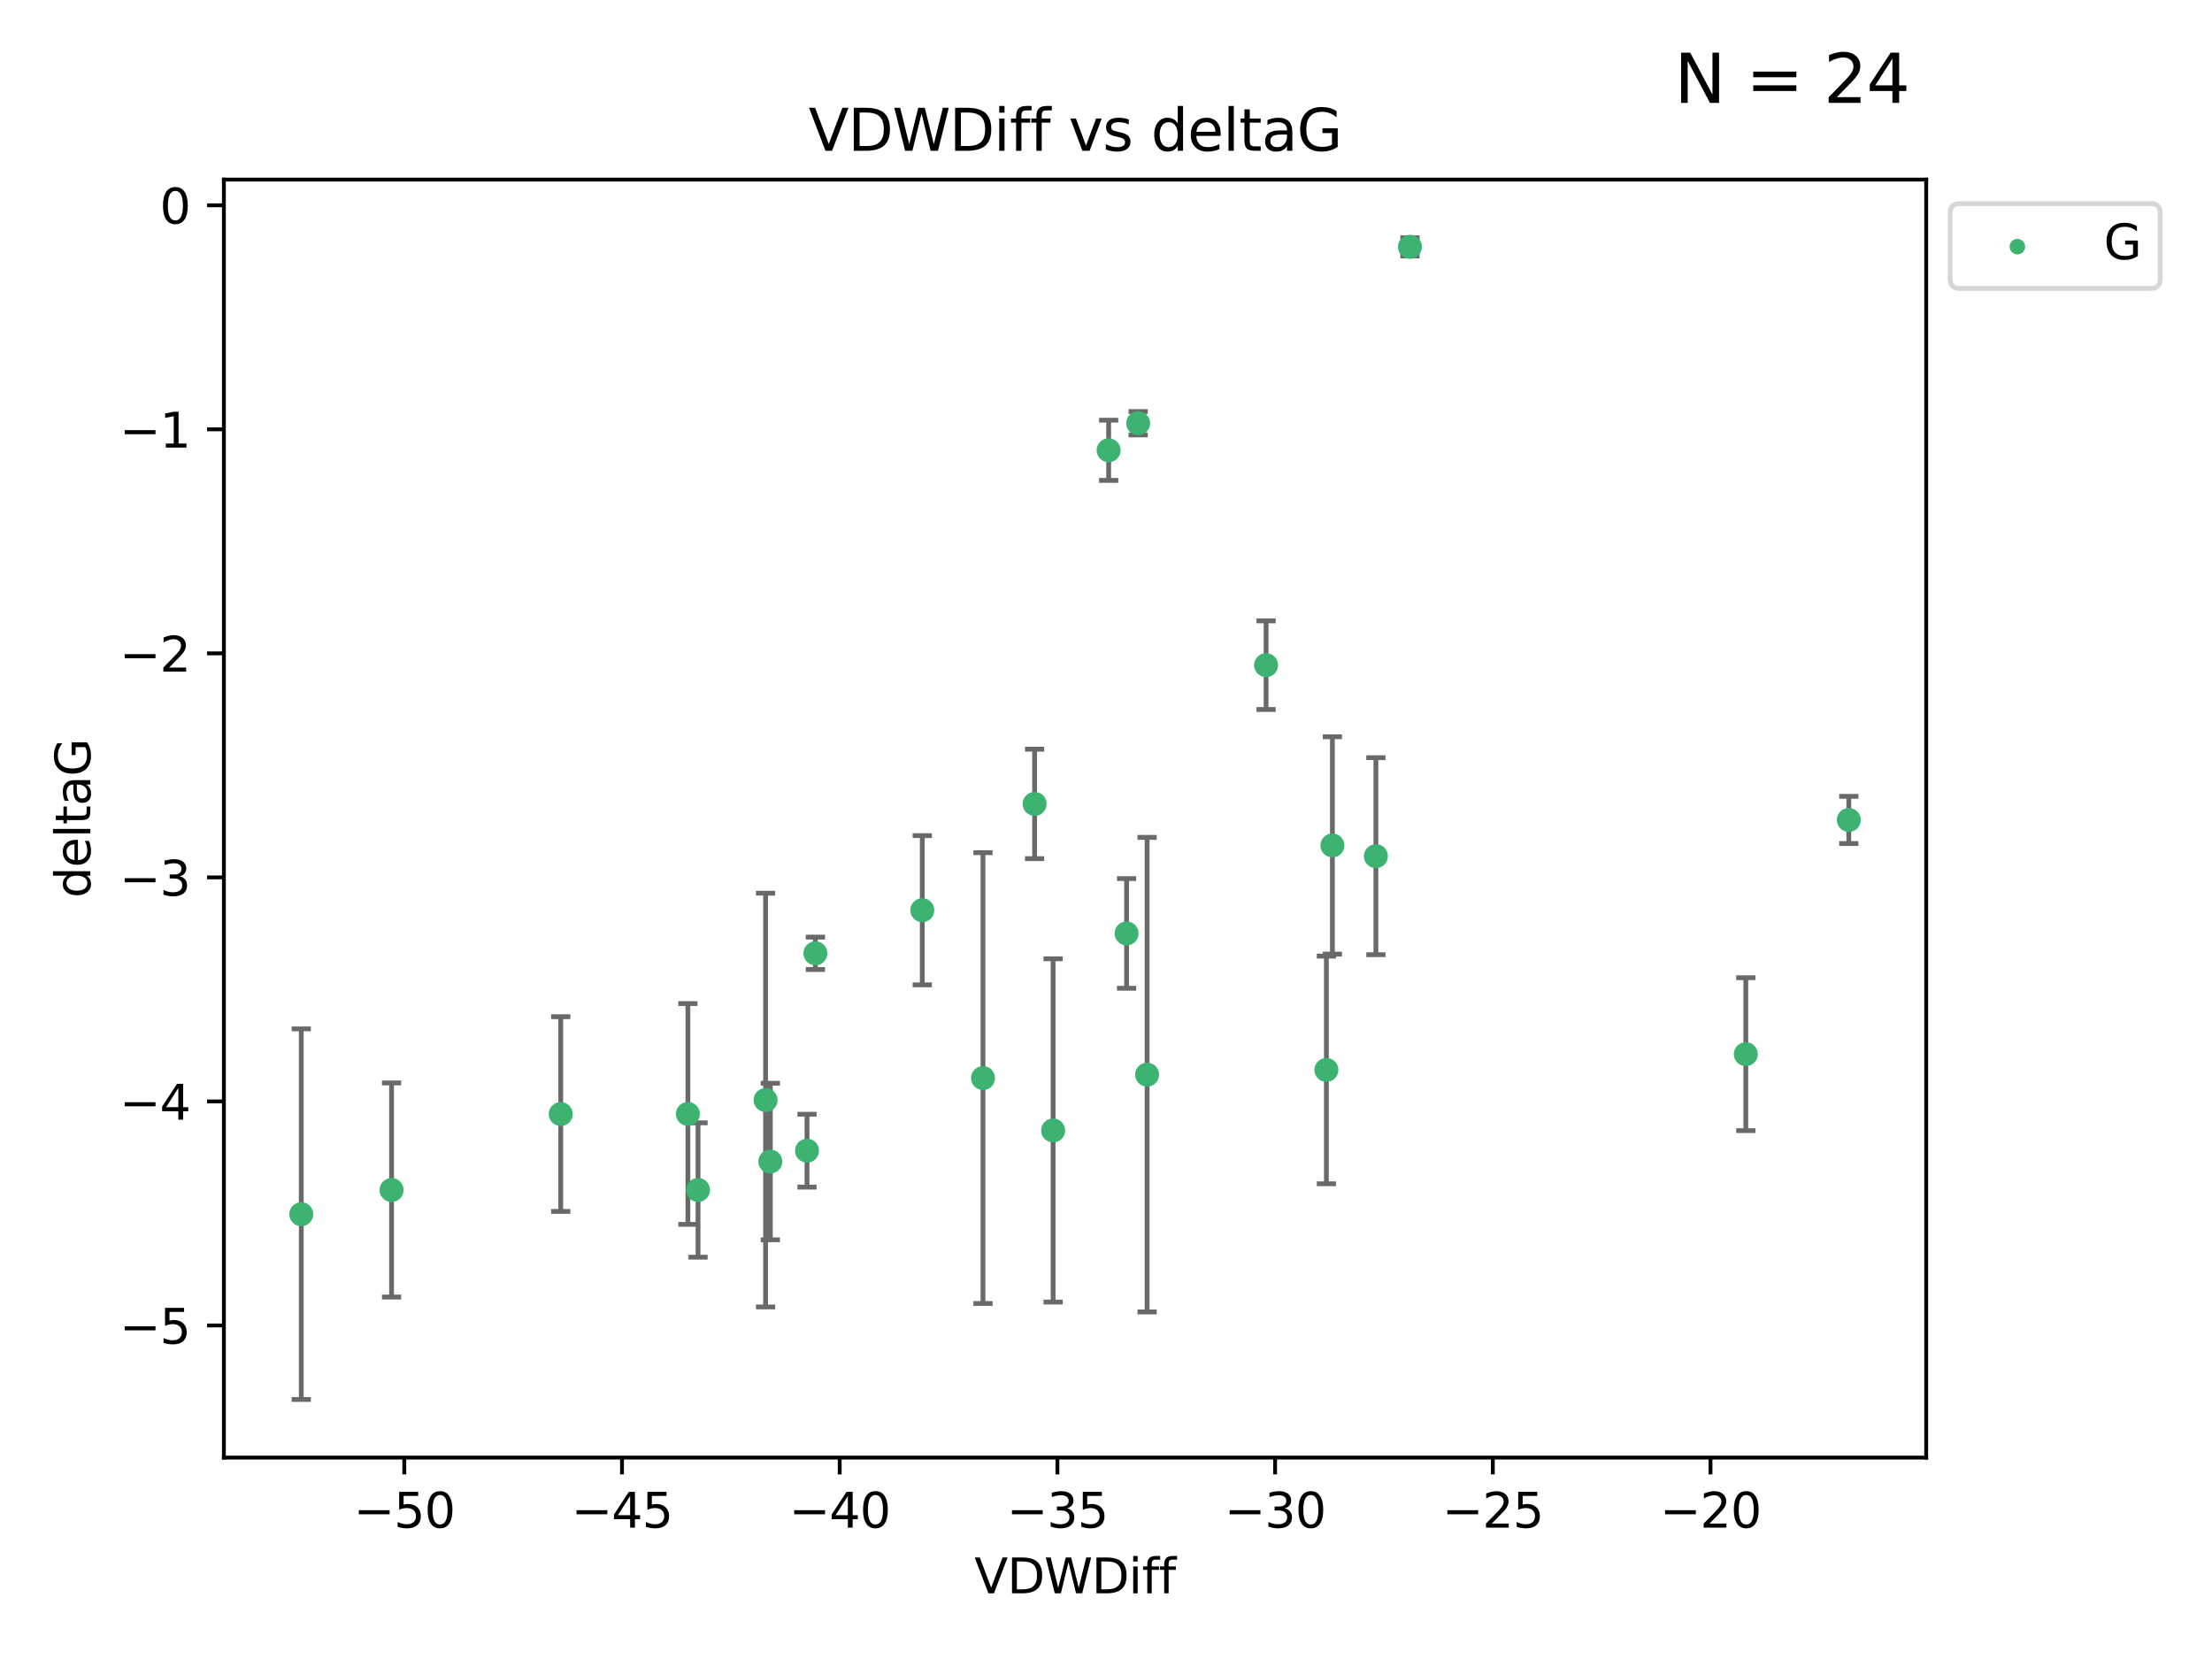 <?xml version="1.0" encoding="utf-8" standalone="no"?>
<!DOCTYPE svg PUBLIC "-//W3C//DTD SVG 1.1//EN"
  "http://www.w3.org/Graphics/SVG/1.1/DTD/svg11.dtd">
<svg xmlns:xlink="http://www.w3.org/1999/xlink" width="460.8pt" height="345.6pt" viewBox="0 0 460.8 345.6" xmlns="http://www.w3.org/2000/svg" version="1.1">
 <defs>
  <style type="text/css">*{stroke-linejoin: round; stroke-linecap: butt}</style>
 </defs>
 <g id="figure_1">
  <g id="patch_1">
   <path d="M 0 345.6 
L 460.8 345.6 
L 460.8 0 
L 0 0 
z
" style="fill: #ffffff"/>
  </g>
  <g id="axes_1">
   <g id="patch_2">
    <path d="M 46.64 303.64 
L 401.26 303.64 
L 401.26 37.411 
L 46.64 37.411 
z
" style="fill: #ffffff"/>
   </g>
   <g id="PathCollection_1">
    <defs>
     <path id="m2645692107" d="M 0 1.118 
C 0.297 1.118 0.581 1 0.791 0.791 
C 1 0.581 1.118 0.297 1.118 0 
C 1.118 -0.297 1 -0.581 0.791 -0.791 
C 0.581 -1 0.297 -1.118 0 -1.118 
C -0.297 -1.118 -0.581 -1 -0.791 -0.791 
C -1 -0.581 -1.118 -0.297 -1.118 0 
C -1.118 0.297 -1 0.581 -0.791 0.791 
C -0.581 1 -0.297 1.118 0 1.118 
z
" style="stroke: #3cb371"/>
    </defs>
    <g clip-path="url(#p672a9cd731)">
     <use xlink:href="#m2645692107" x="81.57" y="247.899" style="fill: #3cb371; stroke: #3cb371"/>
     <use xlink:href="#m2645692107" x="62.759" y="252.937" style="fill: #3cb371; stroke: #3cb371"/>
     <use xlink:href="#m2645692107" x="143.304" y="232.058" style="fill: #3cb371; stroke: #3cb371"/>
     <use xlink:href="#m2645692107" x="159.485" y="229.166" style="fill: #3cb371; stroke: #3cb371"/>
     <use xlink:href="#m2645692107" x="168.115" y="239.706" style="fill: #3cb371; stroke: #3cb371"/>
     <use xlink:href="#m2645692107" x="160.47" y="241.971" style="fill: #3cb371; stroke: #3cb371"/>
     <use xlink:href="#m2645692107" x="116.812" y="232.077" style="fill: #3cb371; stroke: #3cb371"/>
     <use xlink:href="#m2645692107" x="145.413" y="247.901" style="fill: #3cb371; stroke: #3cb371"/>
     <use xlink:href="#m2645692107" x="234.688" y="194.45" style="fill: #3cb371; stroke: #3cb371"/>
     <use xlink:href="#m2645692107" x="219.381" y="235.491" style="fill: #3cb371; stroke: #3cb371"/>
     <use xlink:href="#m2645692107" x="263.748" y="138.564" style="fill: #3cb371; stroke: #3cb371"/>
     <use xlink:href="#m2645692107" x="215.529" y="167.47" style="fill: #3cb371; stroke: #3cb371"/>
     <use xlink:href="#m2645692107" x="286.625" y="178.356" style="fill: #3cb371; stroke: #3cb371"/>
     <use xlink:href="#m2645692107" x="204.778" y="224.582" style="fill: #3cb371; stroke: #3cb371"/>
     <use xlink:href="#m2645692107" x="169.864" y="198.593" style="fill: #3cb371; stroke: #3cb371"/>
     <use xlink:href="#m2645692107" x="238.964" y="223.868" style="fill: #3cb371; stroke: #3cb371"/>
     <use xlink:href="#m2645692107" x="192.128" y="189.617" style="fill: #3cb371; stroke: #3cb371"/>
     <use xlink:href="#m2645692107" x="277.561" y="176.121" style="fill: #3cb371; stroke: #3cb371"/>
     <use xlink:href="#m2645692107" x="276.311" y="222.887" style="fill: #3cb371; stroke: #3cb371"/>
     <use xlink:href="#m2645692107" x="230.955" y="93.801" style="fill: #3cb371; stroke: #3cb371"/>
     <use xlink:href="#m2645692107" x="293.721" y="51.422" style="fill: #3cb371; stroke: #3cb371"/>
     <use xlink:href="#m2645692107" x="237.099" y="88.163" style="fill: #3cb371; stroke: #3cb371"/>
     <use xlink:href="#m2645692107" x="385.141" y="170.811" style="fill: #3cb371; stroke: #3cb371"/>
     <use xlink:href="#m2645692107" x="363.685" y="219.602" style="fill: #3cb371; stroke: #3cb371"/>
    </g>
   </g>
   <g id="matplotlib.axis_1">
    <g id="xtick_1">
     <g id="line2d_1">
      <defs>
       <path id="me0c4b0bb74" d="M 0 0 
L 0 3.5 
" style="stroke: #000000; stroke-width: 0.8"/>
      </defs>
      <g>
       <use xlink:href="#me0c4b0bb74" x="84.223" y="303.64" style="stroke: #000000; stroke-width: 0.8"/>
      </g>
     </g>
     <g id="text_1">
      <!-- −50 -->
      <g transform="translate(73.67 318.238)scale(0.1 -0.1)">
       <defs>
        <path id="DejaVuSans-2212" d="M 678 2272 
L 4684 2272 
L 4684 1741 
L 678 1741 
L 678 2272 
z
" transform="scale(0.016)"/>
        <path id="DejaVuSans-35" d="M 691 4666 
L 3169 4666 
L 3169 4134 
L 1269 4134 
L 1269 2991 
Q 1406 3038 1543 3061 
Q 1681 3084 1819 3084 
Q 2600 3084 3056 2656 
Q 3513 2228 3513 1497 
Q 3513 744 3044 326 
Q 2575 -91 1722 -91 
Q 1428 -91 1123 -41 
Q 819 9 494 109 
L 494 744 
Q 775 591 1075 516 
Q 1375 441 1709 441 
Q 2250 441 2565 725 
Q 2881 1009 2881 1497 
Q 2881 1984 2565 2268 
Q 2250 2553 1709 2553 
Q 1456 2553 1204 2497 
Q 953 2441 691 2322 
L 691 4666 
z
" transform="scale(0.016)"/>
        <path id="DejaVuSans-30" d="M 2034 4250 
Q 1547 4250 1301 3770 
Q 1056 3291 1056 2328 
Q 1056 1369 1301 889 
Q 1547 409 2034 409 
Q 2525 409 2770 889 
Q 3016 1369 3016 2328 
Q 3016 3291 2770 3770 
Q 2525 4250 2034 4250 
z
M 2034 4750 
Q 2819 4750 3233 4129 
Q 3647 3509 3647 2328 
Q 3647 1150 3233 529 
Q 2819 -91 2034 -91 
Q 1250 -91 836 529 
Q 422 1150 422 2328 
Q 422 3509 836 4129 
Q 1250 4750 2034 4750 
z
" transform="scale(0.016)"/>
       </defs>
       <use xlink:href="#DejaVuSans-2212"/>
       <use xlink:href="#DejaVuSans-35" x="83.789"/>
       <use xlink:href="#DejaVuSans-30" x="147.412"/>
      </g>
     </g>
    </g>
    <g id="xtick_2">
     <g id="line2d_2">
      <g>
       <use xlink:href="#me0c4b0bb74" x="129.574" y="303.64" style="stroke: #000000; stroke-width: 0.8"/>
      </g>
     </g>
     <g id="text_2">
      <!-- −45 -->
      <g transform="translate(119.021 318.238)scale(0.1 -0.1)">
       <defs>
        <path id="DejaVuSans-34" d="M 2419 4116 
L 825 1625 
L 2419 1625 
L 2419 4116 
z
M 2253 4666 
L 3047 4666 
L 3047 1625 
L 3713 1625 
L 3713 1100 
L 3047 1100 
L 3047 0 
L 2419 0 
L 2419 1100 
L 313 1100 
L 313 1709 
L 2253 4666 
z
" transform="scale(0.016)"/>
       </defs>
       <use xlink:href="#DejaVuSans-2212"/>
       <use xlink:href="#DejaVuSans-34" x="83.789"/>
       <use xlink:href="#DejaVuSans-35" x="147.412"/>
      </g>
     </g>
    </g>
    <g id="xtick_3">
     <g id="line2d_3">
      <g>
       <use xlink:href="#me0c4b0bb74" x="174.925" y="303.64" style="stroke: #000000; stroke-width: 0.8"/>
      </g>
     </g>
     <g id="text_3">
      <!-- −40 -->
      <g transform="translate(164.372 318.238)scale(0.1 -0.1)">
       <use xlink:href="#DejaVuSans-2212"/>
       <use xlink:href="#DejaVuSans-34" x="83.789"/>
       <use xlink:href="#DejaVuSans-30" x="147.412"/>
      </g>
     </g>
    </g>
    <g id="xtick_4">
     <g id="line2d_4">
      <g>
       <use xlink:href="#me0c4b0bb74" x="220.276" y="303.64" style="stroke: #000000; stroke-width: 0.8"/>
      </g>
     </g>
     <g id="text_4">
      <!-- −35 -->
      <g transform="translate(209.723 318.238)scale(0.1 -0.1)">
       <defs>
        <path id="DejaVuSans-33" d="M 2597 2516 
Q 3050 2419 3304 2112 
Q 3559 1806 3559 1356 
Q 3559 666 3084 287 
Q 2609 -91 1734 -91 
Q 1441 -91 1130 -33 
Q 819 25 488 141 
L 488 750 
Q 750 597 1062 519 
Q 1375 441 1716 441 
Q 2309 441 2620 675 
Q 2931 909 2931 1356 
Q 2931 1769 2642 2001 
Q 2353 2234 1838 2234 
L 1294 2234 
L 1294 2753 
L 1863 2753 
Q 2328 2753 2575 2939 
Q 2822 3125 2822 3475 
Q 2822 3834 2567 4026 
Q 2313 4219 1838 4219 
Q 1578 4219 1281 4162 
Q 984 4106 628 3988 
L 628 4550 
Q 988 4650 1302 4700 
Q 1616 4750 1894 4750 
Q 2613 4750 3031 4423 
Q 3450 4097 3450 3541 
Q 3450 3153 3228 2886 
Q 3006 2619 2597 2516 
z
" transform="scale(0.016)"/>
       </defs>
       <use xlink:href="#DejaVuSans-2212"/>
       <use xlink:href="#DejaVuSans-33" x="83.789"/>
       <use xlink:href="#DejaVuSans-35" x="147.412"/>
      </g>
     </g>
    </g>
    <g id="xtick_5">
     <g id="line2d_5">
      <g>
       <use xlink:href="#me0c4b0bb74" x="265.627" y="303.64" style="stroke: #000000; stroke-width: 0.8"/>
      </g>
     </g>
     <g id="text_5">
      <!-- −30 -->
      <g transform="translate(255.074 318.238)scale(0.1 -0.1)">
       <use xlink:href="#DejaVuSans-2212"/>
       <use xlink:href="#DejaVuSans-33" x="83.789"/>
       <use xlink:href="#DejaVuSans-30" x="147.412"/>
      </g>
     </g>
    </g>
    <g id="xtick_6">
     <g id="line2d_6">
      <g>
       <use xlink:href="#me0c4b0bb74" x="310.978" y="303.64" style="stroke: #000000; stroke-width: 0.8"/>
      </g>
     </g>
     <g id="text_6">
      <!-- −25 -->
      <g transform="translate(300.425 318.238)scale(0.1 -0.1)">
       <defs>
        <path id="DejaVuSans-32" d="M 1228 531 
L 3431 531 
L 3431 0 
L 469 0 
L 469 531 
Q 828 903 1448 1529 
Q 2069 2156 2228 2338 
Q 2531 2678 2651 2914 
Q 2772 3150 2772 3378 
Q 2772 3750 2511 3984 
Q 2250 4219 1831 4219 
Q 1534 4219 1204 4116 
Q 875 4013 500 3803 
L 500 4441 
Q 881 4594 1212 4672 
Q 1544 4750 1819 4750 
Q 2544 4750 2975 4387 
Q 3406 4025 3406 3419 
Q 3406 3131 3298 2873 
Q 3191 2616 2906 2266 
Q 2828 2175 2409 1742 
Q 1991 1309 1228 531 
z
" transform="scale(0.016)"/>
       </defs>
       <use xlink:href="#DejaVuSans-2212"/>
       <use xlink:href="#DejaVuSans-32" x="83.789"/>
       <use xlink:href="#DejaVuSans-35" x="147.412"/>
      </g>
     </g>
    </g>
    <g id="xtick_7">
     <g id="line2d_7">
      <g>
       <use xlink:href="#me0c4b0bb74" x="356.329" y="303.64" style="stroke: #000000; stroke-width: 0.8"/>
      </g>
     </g>
     <g id="text_7">
      <!-- −20 -->
      <g transform="translate(345.776 318.238)scale(0.1 -0.1)">
       <use xlink:href="#DejaVuSans-2212"/>
       <use xlink:href="#DejaVuSans-32" x="83.789"/>
       <use xlink:href="#DejaVuSans-30" x="147.412"/>
      </g>
     </g>
    </g>
    <g id="text_8">
     <!-- VDWDiff -->
     <g transform="translate(202.977 331.917)scale(0.1 -0.1)">
      <defs>
       <path id="DejaVuSans-56" d="M 1831 0 
L 50 4666 
L 709 4666 
L 2188 738 
L 3669 4666 
L 4325 4666 
L 2547 0 
L 1831 0 
z
" transform="scale(0.016)"/>
       <path id="DejaVuSans-44" d="M 1259 4147 
L 1259 519 
L 2022 519 
Q 2988 519 3436 956 
Q 3884 1394 3884 2338 
Q 3884 3275 3436 3711 
Q 2988 4147 2022 4147 
L 1259 4147 
z
M 628 4666 
L 1925 4666 
Q 3281 4666 3915 4102 
Q 4550 3538 4550 2338 
Q 4550 1131 3912 565 
Q 3275 0 1925 0 
L 628 0 
L 628 4666 
z
" transform="scale(0.016)"/>
       <path id="DejaVuSans-57" d="M 213 4666 
L 850 4666 
L 1831 722 
L 2809 4666 
L 3519 4666 
L 4500 722 
L 5478 4666 
L 6119 4666 
L 4947 0 
L 4153 0 
L 3169 4050 
L 2175 0 
L 1381 0 
L 213 4666 
z
" transform="scale(0.016)"/>
       <path id="DejaVuSans-69" d="M 603 3500 
L 1178 3500 
L 1178 0 
L 603 0 
L 603 3500 
z
M 603 4863 
L 1178 4863 
L 1178 4134 
L 603 4134 
L 603 4863 
z
" transform="scale(0.016)"/>
       <path id="DejaVuSans-66" d="M 2375 4863 
L 2375 4384 
L 1825 4384 
Q 1516 4384 1395 4259 
Q 1275 4134 1275 3809 
L 1275 3500 
L 2222 3500 
L 2222 3053 
L 1275 3053 
L 1275 0 
L 697 0 
L 697 3053 
L 147 3053 
L 147 3500 
L 697 3500 
L 697 3744 
Q 697 4328 969 4595 
Q 1241 4863 1831 4863 
L 2375 4863 
z
" transform="scale(0.016)"/>
      </defs>
      <use xlink:href="#DejaVuSans-56"/>
      <use xlink:href="#DejaVuSans-44" x="68.408"/>
      <use xlink:href="#DejaVuSans-57" x="145.41"/>
      <use xlink:href="#DejaVuSans-44" x="244.287"/>
      <use xlink:href="#DejaVuSans-69" x="321.289"/>
      <use xlink:href="#DejaVuSans-66" x="349.072"/>
      <use xlink:href="#DejaVuSans-66" x="384.277"/>
     </g>
    </g>
   </g>
   <g id="matplotlib.axis_2">
    <g id="ytick_1">
     <g id="line2d_8">
      <defs>
       <path id="m57f7868197" d="M 0 0 
L -3.5 0 
" style="stroke: #000000; stroke-width: 0.8"/>
      </defs>
      <g>
       <use xlink:href="#m57f7868197" x="46.64" y="276.118" style="stroke: #000000; stroke-width: 0.8"/>
      </g>
     </g>
     <g id="text_9">
      <!-- −5 -->
      <g transform="translate(24.898 279.918)scale(0.1 -0.1)">
       <use xlink:href="#DejaVuSans-2212"/>
       <use xlink:href="#DejaVuSans-35" x="83.789"/>
      </g>
     </g>
    </g>
    <g id="ytick_2">
     <g id="line2d_9">
      <g>
       <use xlink:href="#m57f7868197" x="46.64" y="229.449" style="stroke: #000000; stroke-width: 0.8"/>
      </g>
     </g>
     <g id="text_10">
      <!-- −4 -->
      <g transform="translate(24.898 233.248)scale(0.1 -0.1)">
       <use xlink:href="#DejaVuSans-2212"/>
       <use xlink:href="#DejaVuSans-34" x="83.789"/>
      </g>
     </g>
    </g>
    <g id="ytick_3">
     <g id="line2d_10">
      <g>
       <use xlink:href="#m57f7868197" x="46.64" y="182.779" style="stroke: #000000; stroke-width: 0.8"/>
      </g>
     </g>
     <g id="text_11">
      <!-- −3 -->
      <g transform="translate(24.898 186.579)scale(0.1 -0.1)">
       <use xlink:href="#DejaVuSans-2212"/>
       <use xlink:href="#DejaVuSans-33" x="83.789"/>
      </g>
     </g>
    </g>
    <g id="ytick_4">
     <g id="line2d_11">
      <g>
       <use xlink:href="#m57f7868197" x="46.64" y="136.11" style="stroke: #000000; stroke-width: 0.8"/>
      </g>
     </g>
     <g id="text_12">
      <!-- −2 -->
      <g transform="translate(24.898 139.909)scale(0.1 -0.1)">
       <use xlink:href="#DejaVuSans-2212"/>
       <use xlink:href="#DejaVuSans-32" x="83.789"/>
      </g>
     </g>
    </g>
    <g id="ytick_5">
     <g id="line2d_12">
      <g>
       <use xlink:href="#m57f7868197" x="46.64" y="89.441" style="stroke: #000000; stroke-width: 0.8"/>
      </g>
     </g>
     <g id="text_13">
      <!-- −1 -->
      <g transform="translate(24.898 93.24)scale(0.1 -0.1)">
       <defs>
        <path id="DejaVuSans-31" d="M 794 531 
L 1825 531 
L 1825 4091 
L 703 3866 
L 703 4441 
L 1819 4666 
L 2450 4666 
L 2450 531 
L 3481 531 
L 3481 0 
L 794 0 
L 794 531 
z
" transform="scale(0.016)"/>
       </defs>
       <use xlink:href="#DejaVuSans-2212"/>
       <use xlink:href="#DejaVuSans-31" x="83.789"/>
      </g>
     </g>
    </g>
    <g id="ytick_6">
     <g id="line2d_13">
      <g>
       <use xlink:href="#m57f7868197" x="46.64" y="42.771" style="stroke: #000000; stroke-width: 0.8"/>
      </g>
     </g>
     <g id="text_14">
      <!-- 0 -->
      <g transform="translate(33.278 46.57)scale(0.1 -0.1)">
       <use xlink:href="#DejaVuSans-30"/>
      </g>
     </g>
    </g>
    <g id="text_15">
     <!-- deltaG -->
     <g transform="translate(18.818 187.064)rotate(-90)scale(0.1 -0.1)">
      <defs>
       <path id="DejaVuSans-64" d="M 2906 2969 
L 2906 4863 
L 3481 4863 
L 3481 0 
L 2906 0 
L 2906 525 
Q 2725 213 2448 61 
Q 2172 -91 1784 -91 
Q 1150 -91 751 415 
Q 353 922 353 1747 
Q 353 2572 751 3078 
Q 1150 3584 1784 3584 
Q 2172 3584 2448 3432 
Q 2725 3281 2906 2969 
z
M 947 1747 
Q 947 1113 1208 752 
Q 1469 391 1925 391 
Q 2381 391 2643 752 
Q 2906 1113 2906 1747 
Q 2906 2381 2643 2742 
Q 2381 3103 1925 3103 
Q 1469 3103 1208 2742 
Q 947 2381 947 1747 
z
" transform="scale(0.016)"/>
       <path id="DejaVuSans-65" d="M 3597 1894 
L 3597 1613 
L 953 1613 
Q 991 1019 1311 708 
Q 1631 397 2203 397 
Q 2534 397 2845 478 
Q 3156 559 3463 722 
L 3463 178 
Q 3153 47 2828 -22 
Q 2503 -91 2169 -91 
Q 1331 -91 842 396 
Q 353 884 353 1716 
Q 353 2575 817 3079 
Q 1281 3584 2069 3584 
Q 2775 3584 3186 3129 
Q 3597 2675 3597 1894 
z
M 3022 2063 
Q 3016 2534 2758 2815 
Q 2500 3097 2075 3097 
Q 1594 3097 1305 2825 
Q 1016 2553 972 2059 
L 3022 2063 
z
" transform="scale(0.016)"/>
       <path id="DejaVuSans-6c" d="M 603 4863 
L 1178 4863 
L 1178 0 
L 603 0 
L 603 4863 
z
" transform="scale(0.016)"/>
       <path id="DejaVuSans-74" d="M 1172 4494 
L 1172 3500 
L 2356 3500 
L 2356 3053 
L 1172 3053 
L 1172 1153 
Q 1172 725 1289 603 
Q 1406 481 1766 481 
L 2356 481 
L 2356 0 
L 1766 0 
Q 1100 0 847 248 
Q 594 497 594 1153 
L 594 3053 
L 172 3053 
L 172 3500 
L 594 3500 
L 594 4494 
L 1172 4494 
z
" transform="scale(0.016)"/>
       <path id="DejaVuSans-61" d="M 2194 1759 
Q 1497 1759 1228 1600 
Q 959 1441 959 1056 
Q 959 750 1161 570 
Q 1363 391 1709 391 
Q 2188 391 2477 730 
Q 2766 1069 2766 1631 
L 2766 1759 
L 2194 1759 
z
M 3341 1997 
L 3341 0 
L 2766 0 
L 2766 531 
Q 2569 213 2275 61 
Q 1981 -91 1556 -91 
Q 1019 -91 701 211 
Q 384 513 384 1019 
Q 384 1609 779 1909 
Q 1175 2209 1959 2209 
L 2766 2209 
L 2766 2266 
Q 2766 2663 2505 2880 
Q 2244 3097 1772 3097 
Q 1472 3097 1187 3025 
Q 903 2953 641 2809 
L 641 3341 
Q 956 3463 1253 3523 
Q 1550 3584 1831 3584 
Q 2591 3584 2966 3190 
Q 3341 2797 3341 1997 
z
" transform="scale(0.016)"/>
       <path id="DejaVuSans-47" d="M 3809 666 
L 3809 1919 
L 2778 1919 
L 2778 2438 
L 4434 2438 
L 4434 434 
Q 4069 175 3628 42 
Q 3188 -91 2688 -91 
Q 1594 -91 976 548 
Q 359 1188 359 2328 
Q 359 3472 976 4111 
Q 1594 4750 2688 4750 
Q 3144 4750 3555 4637 
Q 3966 4525 4313 4306 
L 4313 3634 
Q 3963 3931 3569 4081 
Q 3175 4231 2741 4231 
Q 1884 4231 1454 3753 
Q 1025 3275 1025 2328 
Q 1025 1384 1454 906 
Q 1884 428 2741 428 
Q 3075 428 3337 486 
Q 3600 544 3809 666 
z
" transform="scale(0.016)"/>
      </defs>
      <use xlink:href="#DejaVuSans-64"/>
      <use xlink:href="#DejaVuSans-65" x="63.477"/>
      <use xlink:href="#DejaVuSans-6c" x="125"/>
      <use xlink:href="#DejaVuSans-74" x="152.783"/>
      <use xlink:href="#DejaVuSans-61" x="191.992"/>
      <use xlink:href="#DejaVuSans-47" x="253.271"/>
     </g>
    </g>
   </g>
   <g id="LineCollection_1">
    <path d="M 81.57 270.202 
L 81.57 225.596 
" clip-path="url(#p672a9cd731)" style="fill: none; stroke: #696969"/>
    <path d="M 62.759 291.539 
L 62.759 214.336 
" clip-path="url(#p672a9cd731)" style="fill: none; stroke: #696969"/>
    <path d="M 143.304 255.052 
L 143.304 209.064 
" clip-path="url(#p672a9cd731)" style="fill: none; stroke: #696969"/>
    <path d="M 159.485 272.263 
L 159.485 186.069 
" clip-path="url(#p672a9cd731)" style="fill: none; stroke: #696969"/>
    <path d="M 168.115 247.296 
L 168.115 232.116 
" clip-path="url(#p672a9cd731)" style="fill: none; stroke: #696969"/>
    <path d="M 160.47 258.278 
L 160.47 225.665 
" clip-path="url(#p672a9cd731)" style="fill: none; stroke: #696969"/>
    <path d="M 116.812 252.36 
L 116.812 211.795 
" clip-path="url(#p672a9cd731)" style="fill: none; stroke: #696969"/>
    <path d="M 145.413 261.899 
L 145.413 233.903 
" clip-path="url(#p672a9cd731)" style="fill: none; stroke: #696969"/>
    <path d="M 234.688 205.874 
L 234.688 183.027 
" clip-path="url(#p672a9cd731)" style="fill: none; stroke: #696969"/>
    <path d="M 219.381 271.244 
L 219.381 199.738 
" clip-path="url(#p672a9cd731)" style="fill: none; stroke: #696969"/>
    <path d="M 263.748 147.799 
L 263.748 129.329 
" clip-path="url(#p672a9cd731)" style="fill: none; stroke: #696969"/>
    <path d="M 215.529 178.872 
L 215.529 156.068 
" clip-path="url(#p672a9cd731)" style="fill: none; stroke: #696969"/>
    <path d="M 286.625 198.882 
L 286.625 157.831 
" clip-path="url(#p672a9cd731)" style="fill: none; stroke: #696969"/>
    <path d="M 204.778 271.541 
L 204.778 177.624 
" clip-path="url(#p672a9cd731)" style="fill: none; stroke: #696969"/>
    <path d="M 169.864 201.966 
L 169.864 195.221 
" clip-path="url(#p672a9cd731)" style="fill: none; stroke: #696969"/>
    <path d="M 238.964 273.298 
L 238.964 174.439 
" clip-path="url(#p672a9cd731)" style="fill: none; stroke: #696969"/>
    <path d="M 192.128 205.159 
L 192.128 174.075 
" clip-path="url(#p672a9cd731)" style="fill: none; stroke: #696969"/>
    <path d="M 277.561 198.757 
L 277.561 153.486 
" clip-path="url(#p672a9cd731)" style="fill: none; stroke: #696969"/>
    <path d="M 276.311 246.599 
L 276.311 199.174 
" clip-path="url(#p672a9cd731)" style="fill: none; stroke: #696969"/>
    <path d="M 230.955 100.072 
L 230.955 87.53 
" clip-path="url(#p672a9cd731)" style="fill: none; stroke: #696969"/>
    <path d="M 293.721 53.331 
L 293.721 49.513 
" clip-path="url(#p672a9cd731)" style="fill: none; stroke: #696969"/>
    <path d="M 237.099 90.602 
L 237.099 85.724 
" clip-path="url(#p672a9cd731)" style="fill: none; stroke: #696969"/>
    <path d="M 385.141 175.726 
L 385.141 165.895 
" clip-path="url(#p672a9cd731)" style="fill: none; stroke: #696969"/>
    <path d="M 363.685 235.53 
L 363.685 203.673 
" clip-path="url(#p672a9cd731)" style="fill: none; stroke: #696969"/>
   </g>
   <g id="line2d_14">
    <defs>
     <path id="m34e7ea8c21" d="M 2 0 
L -2 -0 
" style="stroke: #696969"/>
    </defs>
    <g clip-path="url(#p672a9cd731)">
     <use xlink:href="#m34e7ea8c21" x="81.57" y="270.202" style="fill: #696969; stroke: #696969"/>
     <use xlink:href="#m34e7ea8c21" x="62.759" y="291.539" style="fill: #696969; stroke: #696969"/>
     <use xlink:href="#m34e7ea8c21" x="143.304" y="255.052" style="fill: #696969; stroke: #696969"/>
     <use xlink:href="#m34e7ea8c21" x="159.485" y="272.263" style="fill: #696969; stroke: #696969"/>
     <use xlink:href="#m34e7ea8c21" x="168.115" y="247.296" style="fill: #696969; stroke: #696969"/>
     <use xlink:href="#m34e7ea8c21" x="160.47" y="258.278" style="fill: #696969; stroke: #696969"/>
     <use xlink:href="#m34e7ea8c21" x="116.812" y="252.36" style="fill: #696969; stroke: #696969"/>
     <use xlink:href="#m34e7ea8c21" x="145.413" y="261.899" style="fill: #696969; stroke: #696969"/>
     <use xlink:href="#m34e7ea8c21" x="234.688" y="205.874" style="fill: #696969; stroke: #696969"/>
     <use xlink:href="#m34e7ea8c21" x="219.381" y="271.244" style="fill: #696969; stroke: #696969"/>
     <use xlink:href="#m34e7ea8c21" x="263.748" y="147.799" style="fill: #696969; stroke: #696969"/>
     <use xlink:href="#m34e7ea8c21" x="215.529" y="178.872" style="fill: #696969; stroke: #696969"/>
     <use xlink:href="#m34e7ea8c21" x="286.625" y="198.882" style="fill: #696969; stroke: #696969"/>
     <use xlink:href="#m34e7ea8c21" x="204.778" y="271.541" style="fill: #696969; stroke: #696969"/>
     <use xlink:href="#m34e7ea8c21" x="169.864" y="201.966" style="fill: #696969; stroke: #696969"/>
     <use xlink:href="#m34e7ea8c21" x="238.964" y="273.298" style="fill: #696969; stroke: #696969"/>
     <use xlink:href="#m34e7ea8c21" x="192.128" y="205.159" style="fill: #696969; stroke: #696969"/>
     <use xlink:href="#m34e7ea8c21" x="277.561" y="198.757" style="fill: #696969; stroke: #696969"/>
     <use xlink:href="#m34e7ea8c21" x="276.311" y="246.599" style="fill: #696969; stroke: #696969"/>
     <use xlink:href="#m34e7ea8c21" x="230.955" y="100.072" style="fill: #696969; stroke: #696969"/>
     <use xlink:href="#m34e7ea8c21" x="293.721" y="53.331" style="fill: #696969; stroke: #696969"/>
     <use xlink:href="#m34e7ea8c21" x="237.099" y="90.602" style="fill: #696969; stroke: #696969"/>
     <use xlink:href="#m34e7ea8c21" x="385.141" y="175.726" style="fill: #696969; stroke: #696969"/>
     <use xlink:href="#m34e7ea8c21" x="363.685" y="235.53" style="fill: #696969; stroke: #696969"/>
    </g>
   </g>
   <g id="line2d_15">
    <g clip-path="url(#p672a9cd731)">
     <use xlink:href="#m34e7ea8c21" x="81.57" y="225.596" style="fill: #696969; stroke: #696969"/>
     <use xlink:href="#m34e7ea8c21" x="62.759" y="214.336" style="fill: #696969; stroke: #696969"/>
     <use xlink:href="#m34e7ea8c21" x="143.304" y="209.064" style="fill: #696969; stroke: #696969"/>
     <use xlink:href="#m34e7ea8c21" x="159.485" y="186.069" style="fill: #696969; stroke: #696969"/>
     <use xlink:href="#m34e7ea8c21" x="168.115" y="232.116" style="fill: #696969; stroke: #696969"/>
     <use xlink:href="#m34e7ea8c21" x="160.47" y="225.665" style="fill: #696969; stroke: #696969"/>
     <use xlink:href="#m34e7ea8c21" x="116.812" y="211.795" style="fill: #696969; stroke: #696969"/>
     <use xlink:href="#m34e7ea8c21" x="145.413" y="233.903" style="fill: #696969; stroke: #696969"/>
     <use xlink:href="#m34e7ea8c21" x="234.688" y="183.027" style="fill: #696969; stroke: #696969"/>
     <use xlink:href="#m34e7ea8c21" x="219.381" y="199.738" style="fill: #696969; stroke: #696969"/>
     <use xlink:href="#m34e7ea8c21" x="263.748" y="129.329" style="fill: #696969; stroke: #696969"/>
     <use xlink:href="#m34e7ea8c21" x="215.529" y="156.068" style="fill: #696969; stroke: #696969"/>
     <use xlink:href="#m34e7ea8c21" x="286.625" y="157.831" style="fill: #696969; stroke: #696969"/>
     <use xlink:href="#m34e7ea8c21" x="204.778" y="177.624" style="fill: #696969; stroke: #696969"/>
     <use xlink:href="#m34e7ea8c21" x="169.864" y="195.221" style="fill: #696969; stroke: #696969"/>
     <use xlink:href="#m34e7ea8c21" x="238.964" y="174.439" style="fill: #696969; stroke: #696969"/>
     <use xlink:href="#m34e7ea8c21" x="192.128" y="174.075" style="fill: #696969; stroke: #696969"/>
     <use xlink:href="#m34e7ea8c21" x="277.561" y="153.486" style="fill: #696969; stroke: #696969"/>
     <use xlink:href="#m34e7ea8c21" x="276.311" y="199.174" style="fill: #696969; stroke: #696969"/>
     <use xlink:href="#m34e7ea8c21" x="230.955" y="87.53" style="fill: #696969; stroke: #696969"/>
     <use xlink:href="#m34e7ea8c21" x="293.721" y="49.513" style="fill: #696969; stroke: #696969"/>
     <use xlink:href="#m34e7ea8c21" x="237.099" y="85.724" style="fill: #696969; stroke: #696969"/>
     <use xlink:href="#m34e7ea8c21" x="385.141" y="165.895" style="fill: #696969; stroke: #696969"/>
     <use xlink:href="#m34e7ea8c21" x="363.685" y="203.673" style="fill: #696969; stroke: #696969"/>
    </g>
   </g>
   <g id="line2d_16">
    <defs>
     <path id="m7d46acac81" d="M 0 2 
C 0.53 2 1.039 1.789 1.414 1.414 
C 1.789 1.039 2 0.53 2 0 
C 2 -0.53 1.789 -1.039 1.414 -1.414 
C 1.039 -1.789 0.53 -2 0 -2 
C -0.53 -2 -1.039 -1.789 -1.414 -1.414 
C -1.789 -1.039 -2 -0.53 -2 0 
C -2 0.53 -1.789 1.039 -1.414 1.414 
C -1.039 1.789 -0.53 2 0 2 
z
" style="stroke: #3cb371"/>
    </defs>
    <g clip-path="url(#p672a9cd731)">
     <use xlink:href="#m7d46acac81" x="81.57" y="247.899" style="fill: #3cb371; stroke: #3cb371"/>
     <use xlink:href="#m7d46acac81" x="62.759" y="252.937" style="fill: #3cb371; stroke: #3cb371"/>
     <use xlink:href="#m7d46acac81" x="143.304" y="232.058" style="fill: #3cb371; stroke: #3cb371"/>
     <use xlink:href="#m7d46acac81" x="159.485" y="229.166" style="fill: #3cb371; stroke: #3cb371"/>
     <use xlink:href="#m7d46acac81" x="168.115" y="239.706" style="fill: #3cb371; stroke: #3cb371"/>
     <use xlink:href="#m7d46acac81" x="160.47" y="241.971" style="fill: #3cb371; stroke: #3cb371"/>
     <use xlink:href="#m7d46acac81" x="116.812" y="232.077" style="fill: #3cb371; stroke: #3cb371"/>
     <use xlink:href="#m7d46acac81" x="145.413" y="247.901" style="fill: #3cb371; stroke: #3cb371"/>
     <use xlink:href="#m7d46acac81" x="234.688" y="194.45" style="fill: #3cb371; stroke: #3cb371"/>
     <use xlink:href="#m7d46acac81" x="219.381" y="235.491" style="fill: #3cb371; stroke: #3cb371"/>
     <use xlink:href="#m7d46acac81" x="263.748" y="138.564" style="fill: #3cb371; stroke: #3cb371"/>
     <use xlink:href="#m7d46acac81" x="215.529" y="167.47" style="fill: #3cb371; stroke: #3cb371"/>
     <use xlink:href="#m7d46acac81" x="286.625" y="178.356" style="fill: #3cb371; stroke: #3cb371"/>
     <use xlink:href="#m7d46acac81" x="204.778" y="224.582" style="fill: #3cb371; stroke: #3cb371"/>
     <use xlink:href="#m7d46acac81" x="169.864" y="198.593" style="fill: #3cb371; stroke: #3cb371"/>
     <use xlink:href="#m7d46acac81" x="238.964" y="223.868" style="fill: #3cb371; stroke: #3cb371"/>
     <use xlink:href="#m7d46acac81" x="192.128" y="189.617" style="fill: #3cb371; stroke: #3cb371"/>
     <use xlink:href="#m7d46acac81" x="277.561" y="176.121" style="fill: #3cb371; stroke: #3cb371"/>
     <use xlink:href="#m7d46acac81" x="276.311" y="222.887" style="fill: #3cb371; stroke: #3cb371"/>
     <use xlink:href="#m7d46acac81" x="230.955" y="93.801" style="fill: #3cb371; stroke: #3cb371"/>
     <use xlink:href="#m7d46acac81" x="293.721" y="51.422" style="fill: #3cb371; stroke: #3cb371"/>
     <use xlink:href="#m7d46acac81" x="237.099" y="88.163" style="fill: #3cb371; stroke: #3cb371"/>
     <use xlink:href="#m7d46acac81" x="385.141" y="170.811" style="fill: #3cb371; stroke: #3cb371"/>
     <use xlink:href="#m7d46acac81" x="363.685" y="219.602" style="fill: #3cb371; stroke: #3cb371"/>
    </g>
   </g>
   <g id="patch_3">
    <path d="M 46.64 303.64 
L 46.64 37.411 
" style="fill: none; stroke: #000000; stroke-width: 0.8; stroke-linejoin: miter; stroke-linecap: square"/>
   </g>
   <g id="patch_4">
    <path d="M 401.26 303.64 
L 401.26 37.411 
" style="fill: none; stroke: #000000; stroke-width: 0.8; stroke-linejoin: miter; stroke-linecap: square"/>
   </g>
   <g id="patch_5">
    <path d="M 46.64 303.64 
L 401.26 303.64 
" style="fill: none; stroke: #000000; stroke-width: 0.8; stroke-linejoin: miter; stroke-linecap: square"/>
   </g>
   <g id="patch_6">
    <path d="M 46.64 37.411 
L 401.26 37.411 
" style="fill: none; stroke: #000000; stroke-width: 0.8; stroke-linejoin: miter; stroke-linecap: square"/>
   </g>
   <g id="text_16">
    <!-- N = 24 -->
    <g transform="translate(348.795 21.426)scale(0.14 -0.14)">
     <defs>
      <path id="DejaVuSans-4e" d="M 628 4666 
L 1478 4666 
L 3547 763 
L 3547 4666 
L 4159 4666 
L 4159 0 
L 3309 0 
L 1241 3903 
L 1241 0 
L 628 0 
L 628 4666 
z
" transform="scale(0.016)"/>
      <path id="DejaVuSans-20" transform="scale(0.016)"/>
      <path id="DejaVuSans-3d" d="M 678 2906 
L 4684 2906 
L 4684 2381 
L 678 2381 
L 678 2906 
z
M 678 1631 
L 4684 1631 
L 4684 1100 
L 678 1100 
L 678 1631 
z
" transform="scale(0.016)"/>
     </defs>
     <use xlink:href="#DejaVuSans-4e"/>
     <use xlink:href="#DejaVuSans-20" x="74.805"/>
     <use xlink:href="#DejaVuSans-3d" x="106.592"/>
     <use xlink:href="#DejaVuSans-20" x="190.381"/>
     <use xlink:href="#DejaVuSans-32" x="222.168"/>
     <use xlink:href="#DejaVuSans-34" x="285.791"/>
    </g>
   </g>
   <g id="text_17">
    <!-- VDWDiff vs deltaG -->
    <g transform="translate(168.445 31.411)scale(0.12 -0.12)">
     <defs>
      <path id="DejaVuSans-76" d="M 191 3500 
L 800 3500 
L 1894 563 
L 2988 3500 
L 3597 3500 
L 2284 0 
L 1503 0 
L 191 3500 
z
" transform="scale(0.016)"/>
      <path id="DejaVuSans-73" d="M 2834 3397 
L 2834 2853 
Q 2591 2978 2328 3040 
Q 2066 3103 1784 3103 
Q 1356 3103 1142 2972 
Q 928 2841 928 2578 
Q 928 2378 1081 2264 
Q 1234 2150 1697 2047 
L 1894 2003 
Q 2506 1872 2764 1633 
Q 3022 1394 3022 966 
Q 3022 478 2636 193 
Q 2250 -91 1575 -91 
Q 1294 -91 989 -36 
Q 684 19 347 128 
L 347 722 
Q 666 556 975 473 
Q 1284 391 1588 391 
Q 1994 391 2212 530 
Q 2431 669 2431 922 
Q 2431 1156 2273 1281 
Q 2116 1406 1581 1522 
L 1381 1569 
Q 847 1681 609 1914 
Q 372 2147 372 2553 
Q 372 3047 722 3315 
Q 1072 3584 1716 3584 
Q 2034 3584 2315 3537 
Q 2597 3491 2834 3397 
z
" transform="scale(0.016)"/>
     </defs>
     <use xlink:href="#DejaVuSans-56"/>
     <use xlink:href="#DejaVuSans-44" x="68.408"/>
     <use xlink:href="#DejaVuSans-57" x="145.41"/>
     <use xlink:href="#DejaVuSans-44" x="244.287"/>
     <use xlink:href="#DejaVuSans-69" x="321.289"/>
     <use xlink:href="#DejaVuSans-66" x="349.072"/>
     <use xlink:href="#DejaVuSans-66" x="384.277"/>
     <use xlink:href="#DejaVuSans-20" x="419.482"/>
     <use xlink:href="#DejaVuSans-76" x="451.27"/>
     <use xlink:href="#DejaVuSans-73" x="510.449"/>
     <use xlink:href="#DejaVuSans-20" x="562.549"/>
     <use xlink:href="#DejaVuSans-64" x="594.336"/>
     <use xlink:href="#DejaVuSans-65" x="657.812"/>
     <use xlink:href="#DejaVuSans-6c" x="719.336"/>
     <use xlink:href="#DejaVuSans-74" x="747.119"/>
     <use xlink:href="#DejaVuSans-61" x="786.328"/>
     <use xlink:href="#DejaVuSans-47" x="847.607"/>
    </g>
   </g>
   <g id="legend_1">
    <g id="patch_7">
     <path d="M 408.26 60.089 
L 448.008 60.089 
Q 450.008 60.089 450.008 58.089 
L 450.008 44.411 
Q 450.008 42.411 448.008 42.411 
L 408.26 42.411 
Q 406.26 42.411 406.26 44.411 
L 406.26 58.089 
Q 406.26 60.089 408.26 60.089 
z
" style="fill: #ffffff; opacity: 0.8; stroke: #cccccc; stroke-linejoin: miter"/>
    </g>
    <g id="PathCollection_2">
     <g>
      <use xlink:href="#m2645692107" x="420.26" y="51.385" style="fill: #3cb371; stroke: #3cb371"/>
     </g>
    </g>
    <g id="text_18">
     <!-- G -->
     <g transform="translate(438.26 54.01)scale(0.1 -0.1)">
      <use xlink:href="#DejaVuSans-47"/>
     </g>
    </g>
   </g>
  </g>
 </g>
 <defs>
  <clipPath id="p672a9cd731">
   <rect x="46.64" y="37.411" width="354.62" height="266.229"/>
  </clipPath>
 </defs>
</svg>
